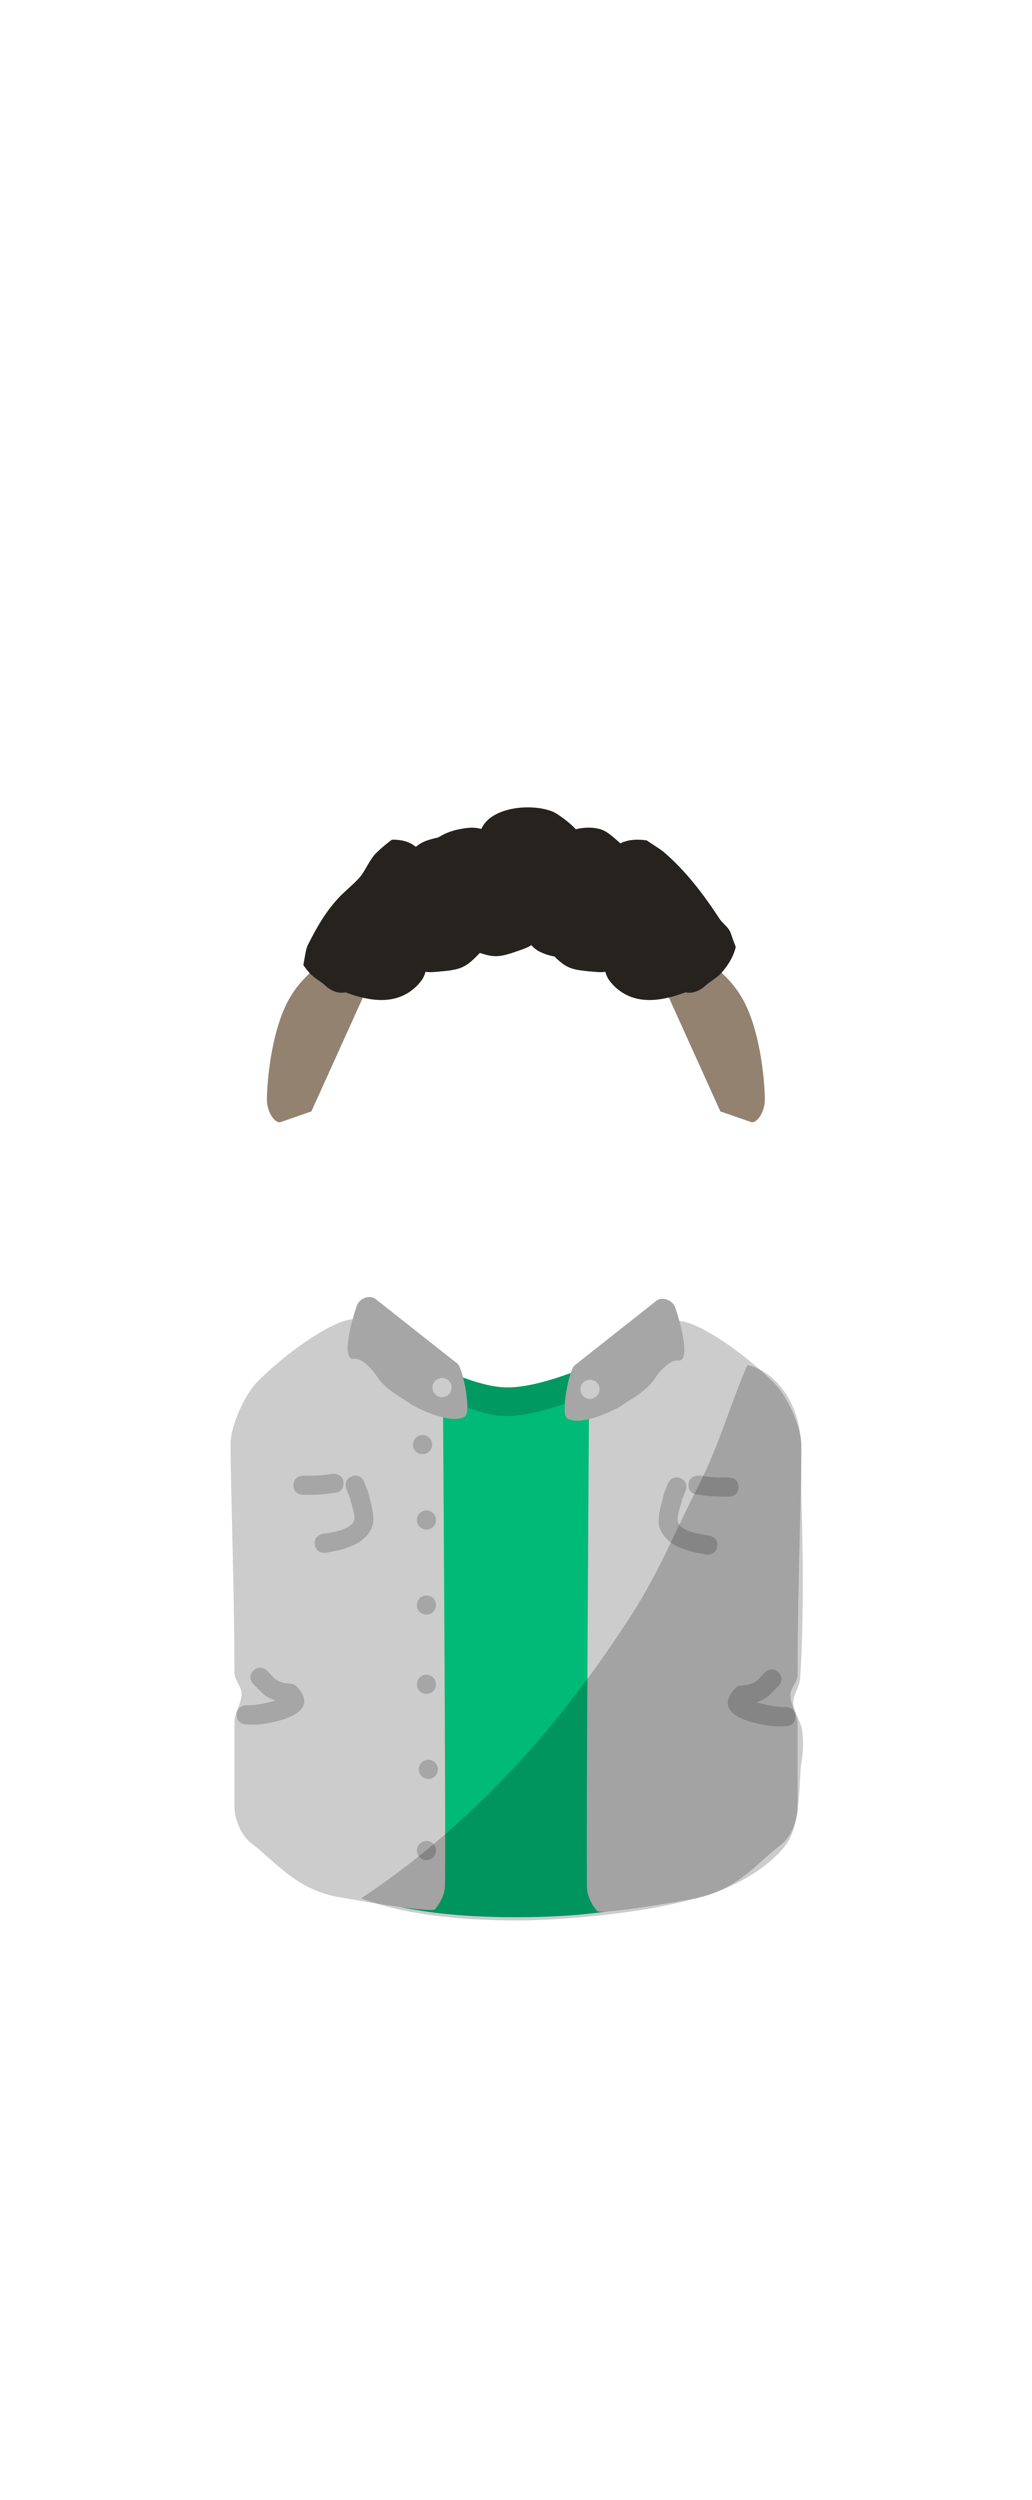 <svg version="1.1" xmlns="http://www.w3.org/2000/svg" xmlns:xlink="http://www.w3.org/1999/xlink" width="269.421" height="652.631" viewBox="0,0,269.421,652.631"><g transform="translate(-225.29,-299.978)"><g data-paper-data="{&quot;isPaintingLayer&quot;:true}" fill-rule="nonzero" stroke="none" stroke-linecap="butt" stroke-linejoin="miter" stroke-miterlimit="10" stroke-dasharray="" stroke-dashoffset="0" style="mix-blend-mode: normal"><path d="M294.973,587.091c0,-4.11 0.942,-16.624 5.18,-25.164c3.813,-7.684 10.968,-11.673 10.968,-11.673c0,0 0.528,-1.031 2.462,-1.364c2.69,-0.464 12.172,-1.159 12.172,-1.159l-19.175,42.388c0,0 -5.843,2.032 -7.985,2.778c-1.443,0.502 -3.621,-2.497 -3.621,-5.805z" fill-opacity="0.655" fill="#594024" stroke-width="0"/><path d="M421.341,592.896c-2.142,-0.745 -7.985,-2.778 -7.985,-2.778l-19.175,-42.388c0,0 9.482,0.695 12.172,1.159c1.934,0.333 2.462,1.364 2.462,1.364c0,0 7.154,3.988 10.968,11.673c4.238,8.541 5.18,21.054 5.18,25.164c0,3.308 -2.178,6.307 -3.621,5.805z" data-paper-data="{&quot;index&quot;:null}" fill-opacity="0.655" fill="#594024" stroke-width="0"/><path d="M290.573,694.681c0,-23.742 11.917,-39.414 30.096,-47.907c1.54,-0.719 8.977,7.267 21.181,12.451c5.431,2.307 11.806,4.76 19.025,4.442c7.992,-0.352 13.973,-3.274 19.539,-5.825c11.639,-5.333 18.94,-11.993 21.301,-10.836c17.327,8.487 27.711,24.051 27.711,47.676c0,1.394 -0.041,59.702 -0.122,61.076c-2.148,36.41 -32.356,44.727 -69.305,44.727c-37.123,0 -67.441,-8.59 -69.333,-45.242c-0.062,-1.205 -0.094,-59.341 -0.094,-60.561z" fill="#00ba77" stroke-width="0"/><path d="M313.893,650.108c0,0 1.724,-1.724 2.586,-2.586c0.862,-0.862 4.153,-1.504 6.717,0.118c7.671,4.853 24.271,14.538 34.569,14.538c12.231,0 33.099,-10.871 41.337,-15.444c2.194,-1.218 4.399,-0.877 4.966,-0.182c0.773,0.949 2.741,3.365 2.741,3.365c0,0 -36.771,22.456 -52.636,19.477c-14.225,-2.671 -40.28,-19.285 -40.28,-19.285z" fill="#009962" stroke-width="NaN"/><path d="M286.491,771.608c0,-3.397 0,-11.648 0,-22.061c0,-2.403 1.88,-4.921 1.88,-7.522c0,-1.722 -1.88,-3.481 -1.88,-5.265c0,-21.975 -1.009,-47.951 -1.009,-59.975c0,-4.226 3.43,-12.448 6.975,-16.055c7.473,-7.606 19.939,-16.368 25.234,-16.368c5.237,0 5.489,5.433 12.834,10.805c5.873,4.295 10.413,10.607 10.413,10.607c0,0 0.769,111.109 0.527,126.418c-0.054,3.398 -2.621,6.228 -2.621,6.228c0,0 0.155,1.319 -26.069,-3.362c-10.552,-2.26 -15.505,-9.013 -21.932,-13.937c-2.609,-1.999 -4.352,-6.236 -4.352,-9.511z" fill="#cccccc" stroke-width="0"/><path d="M318.581,640.514c0.726,-1.602 3.269,-2.597 4.756,-1.422c3.287,2.596 16.175,12.773 21.402,16.901c1.376,1.086 3.735,12.718 1.868,13.829c-3.806,2.266 -13.398,-2.738 -14.178,-3.354c-1.893,-1.495 -6.356,-3.445 -8.835,-7.3c-0.919,-1.429 -3.732,-4.747 -5.879,-4.467c-3.946,0.515 0.269,-12.87 0.865,-14.186z" fill="#a6a6a6" stroke-width="0"/><path d="M291.453,736.111c1.768,-1.768 3.536,0 3.536,0l0.612,0.612c1.388,1.43 1.427,1.821 3.326,2.462c1.23,0.415 2.876,0.044 3.765,0.99c6.681,7.106 -4.921,9.429 -9.777,9.974c-1.114,0.125 -2.243,0.012 -3.364,0.019c0,0 -2.5,0 -2.5,-2.5c0,-2.5 2.5,-2.5 2.5,-2.5c2.738,0.019 4.707,-0.498 7.347,-1.149c0.069,-0.017 0.195,-0.062 0.36,-0.119c-2.874,-0.952 -3.161,-1.653 -5.192,-3.64l-0.612,-0.612c0,0 -1.768,-1.768 0,-3.536z" fill="#a6a6a6" stroke-width="0.5"/><path d="M317.096,685.41c2.321,-0.928 3.25,1.393 3.25,1.393l1.084,2.739c0.511,2.508 2.011,6.594 0.972,9.109c-1.963,4.751 -7.58,5.921 -12.04,6.685c0,0 -2.466,0.411 -2.877,-2.055c-0.411,-2.466 2.055,-2.877 2.055,-2.877c2.076,-0.335 7.246,-0.949 8.144,-3.408c0.518,-1.417 -0.772,-4.625 -1.047,-6.029l-0.934,-2.307c0,0 -0.928,-2.321 1.393,-3.25z" fill="#a6a6a6" stroke-width="0.5"/><path d="M314.974,687.227c0,2.5 -2.5,2.5 -2.5,2.5l-0.014,-0.049c-2.764,0.54 -5.253,0.553 -8.06,0.553c0,0 -2.5,0 -2.5,-2.5c0,-2.5 2.5,-2.5 2.5,-2.5c2.48,0 4.647,0.044 7.079,-0.456l0.995,-0.049c0,0 2.5,0 2.5,2.5z" fill="#a6a6a6" stroke-width="0.5"/><path d="M333.108,677.11c0,-1.381 1.119,-2.5 2.5,-2.5c1.381,0 2.5,1.119 2.5,2.5c0,1.381 -1.119,2.5 -2.5,2.5c-1.381,0 -2.5,-1.119 -2.5,-2.5z" fill="#a6a6a6" stroke-width="0.5"/><path d="M334.117,696.79c0,-1.381 1.119,-2.5 2.5,-2.5c1.381,0 2.5,1.119 2.5,2.5c0,1.381 -1.119,2.5 -2.5,2.5c-1.381,0 -2.5,-1.119 -2.5,-2.5z" fill="#a6a6a6" stroke-width="0.5"/><path d="M334.117,718.993c0,-1.381 1.119,-2.5 2.5,-2.5c1.381,0 2.5,1.119 2.5,2.5c0,1.381 -1.119,2.5 -2.5,2.5c-1.381,0 -2.5,-1.119 -2.5,-2.5z" fill="#a6a6a6" stroke-width="0.5"/><path d="M334.117,739.682c0,-1.381 1.119,-2.5 2.5,-2.5c1.381,0 2.5,1.119 2.5,2.5c0,1.381 -1.119,2.5 -2.5,2.5c-1.381,0 -2.5,-1.119 -2.5,-2.5z" fill="#a6a6a6" stroke-width="0.5"/><path d="M334.622,761.885c0,-1.381 1.119,-2.5 2.5,-2.5c1.381,0 2.5,1.119 2.5,2.5c0,1.381 -1.119,2.5 -2.5,2.5c-1.381,0 -2.5,-1.119 -2.5,-2.5z" fill="#a6a6a6" stroke-width="0.5"/><path d="M334.117,783.079c0,-1.381 1.119,-2.5 2.5,-2.5c1.381,0 2.5,1.119 2.5,2.5c0,1.381 -1.119,2.5 -2.5,2.5c-1.381,0 -2.5,-1.119 -2.5,-2.5z" fill="#a6a6a6" stroke-width="0.5"/><path d="M338.187,662.207c0,-1.381 1.119,-2.5 2.5,-2.5c1.381,0 2.5,1.119 2.5,2.5c0,1.381 -1.119,2.5 -2.5,2.5c-1.381,0 -2.5,-1.119 -2.5,-2.5z" fill="#cccccc" stroke-width="0.5"/><path d="M433.509,772.067c0,3.275 -1.743,7.512 -4.352,9.511c-6.427,4.924 -11.38,11.677 -21.932,13.937c-26.224,4.681 -26.069,3.362 -26.069,3.362c0,0 -2.568,-2.83 -2.621,-6.228c-0.242,-15.308 0.527,-126.418 0.527,-126.418c0,0 4.54,-6.312 10.413,-10.607c7.345,-5.372 7.597,-10.805 12.834,-10.805c5.295,0 17.761,8.762 25.234,16.368c3.544,3.608 6.975,11.829 6.975,16.055c0,12.025 -1.009,38 -1.009,59.975c0,1.785 -1.88,3.543 -1.88,5.265c0,2.6 1.88,5.119 1.88,7.522c0,10.413 0,18.664 0,22.061z" fill="#cccccc" stroke-width="0"/><path d="M401.419,640.973c0.596,1.315 4.811,14.7 0.865,14.186c-2.147,-0.28 -4.96,3.038 -5.879,4.467c-2.478,3.855 -6.941,5.805 -8.835,7.3c-0.78,0.616 -10.372,5.621 -14.178,3.354c-1.866,-1.111 0.493,-12.743 1.868,-13.829c5.227,-4.128 18.115,-14.305 21.402,-16.901c1.487,-1.174 4.03,-0.18 4.756,1.422z" fill="#a6a6a6" stroke-width="0"/><path d="M428.547,740.105l-0.612,0.612c-2.031,1.987 -2.318,2.688 -5.192,3.64c0.165,0.057 0.291,0.102 0.36,0.119c2.64,0.651 4.609,1.168 7.347,1.149c0,0 2.5,0 2.5,2.5c0,2.5 -2.5,2.5 -2.5,2.5c-1.121,-0.006 -2.25,0.106 -3.364,-0.019c-4.855,-0.545 -16.458,-2.868 -9.777,-9.974c0.889,-0.945 2.535,-0.575 3.765,-0.99c1.899,-0.641 1.938,-1.032 3.326,-2.462l0.612,-0.612c0,0 1.768,-1.768 3.536,0c1.768,1.768 0,3.536 0,3.536z" fill="#a6a6a6" stroke-width="0.5"/><path d="M404.296,689.118l-0.934,2.307c-0.274,1.405 -1.564,4.612 -1.047,6.029c0.898,2.458 6.068,3.073 8.144,3.408c0,0 2.466,0.411 2.055,2.877c-0.411,2.466 -2.877,2.055 -2.877,2.055c-4.461,-0.763 -10.077,-1.934 -12.04,-6.685c-1.039,-2.515 0.461,-6.601 0.972,-9.109l1.084,-2.739c0,0 0.928,-2.321 3.25,-1.393c2.321,0.928 1.393,3.25 1.393,3.25z" fill="#a6a6a6" stroke-width="0.5"/><path d="M407.526,685.185l0.995,0.049c2.432,0.5 4.599,0.456 7.079,0.456c0,0 2.5,0 2.5,2.5c0,2.5 -2.5,2.5 -2.5,2.5c-2.807,0 -5.296,-0.013 -8.06,-0.553l-0.014,0.049c0,0 -2.5,0 -2.5,-2.5c0,-2.5 2.5,-2.5 2.5,-2.5z" fill="#a6a6a6" stroke-width="0.5"/><path d="M379.313,665.166c-1.381,0 -2.5,-1.119 -2.5,-2.5c0,-1.381 1.119,-2.5 2.5,-2.5c1.381,0 2.5,1.119 2.5,2.5c0,1.381 -1.119,2.5 -2.5,2.5z" fill="#cccccc" stroke-width="0.5"/><path d="M434.473,689.544c0,0.91 1.073,29.171 -0.306,48.698c-0.14,1.984 -1.733,4.03 -1.769,6.046c-0.044,2.443 2.119,5.345 2.345,7.533c0.564,5.444 -0.377,9.078 -0.393,9.352c-0.427,7.238 -0.515,14.553 -3.141,19.235c-2.373,4.23 -10.288,11.002 -22.134,14.555c-17.284,5.184 -40.654,6.363 -48.522,6.363c-15.333,0 -29.504,-1.466 -40.988,-5.773c1.319,-0.873 2.616,-1.756 3.889,-2.643c27.681,-19.305 49.047,-43.786 67.14,-72.053c6.65,-10.389 11.442,-22.101 17.054,-33.061c5.55,-10.839 8.742,-22.522 12.77,-31.436c6.357,1.283 14.054,8.93 14.054,22.082z" fill-opacity="0.2" fill="#000000" stroke-width="0"/><path d="M359.877,526.643c1.401,1.962 0.424,4.745 0.062,7.081c-0.7,4.521 -5.672,11.133 -8.535,14.147c-4.142,4.36 -5.085,5.174 -10.675,5.673c-1.117,0.1 -3.198,0.366 -4.351,0.125c-0.208,0.814 -0.556,1.602 -1.056,2.279c-1.004,1.36 -2.331,2.556 -3.835,3.421c-4.919,2.832 -10.802,1.629 -16.006,-0.332c-2.72,0.596 -4.916,-1.468 -4.916,-1.468c-1.437,-1.368 -3.355,-2.28 -4.639,-3.777c-0.536,-0.625 -1.015,-1.245 -1.439,-1.865c0.382,-2.11 0.672,-4.269 1.147,-5.209c2.239,-4.43 4.459,-8.42 7.911,-12.194c1.688,-1.846 3.765,-3.435 5.439,-5.266c1.659,-1.815 2.657,-4.734 4.517,-6.591c1.275,-1.273 2.661,-2.404 4.093,-3.481c2.361,-0.064 4.585,0.47 6.256,1.866c1.293,-1.055 2.38,-1.641 5.234,-2.314c6.951,-1.641 13.158,1.298 16.897,6.209c1.762,0.422 3.378,0.972 3.894,1.695z" fill="#26231f" stroke-width="0.5"/><path d="M363.72,524.948c3.739,-4.911 9.946,-7.849 16.897,-6.209c2.853,0.673 3.941,1.259 5.234,2.314c2.143,-1.79 5.193,-2.162 8.279,-1.675c1.826,1.237 3.652,2.349 4.454,3.036c5.853,5.01 10.452,11.166 14.547,17.399c0.871,1.326 2.446,2.286 2.936,3.773c0.399,1.209 0.837,2.409 1.307,3.6c-0.514,2.239 -1.704,4.398 -3.598,6.606c-1.283,1.496 -3.202,2.409 -4.639,3.777c0,0 -2.196,2.064 -4.916,1.468c-5.204,1.96 -11.087,3.164 -16.006,0.332c-1.504,-0.866 -2.83,-2.061 -3.835,-3.421c-0.5,-0.677 -0.848,-1.465 -1.056,-2.279c-1.154,0.24 -3.234,-0.026 -4.351,-0.125c-5.591,-0.498 -6.534,-1.312 -10.675,-5.673c-2.863,-3.014 -7.835,-9.627 -8.535,-14.147c-0.362,-2.336 -1.338,-5.12 0.062,-7.081c0.516,-0.723 2.132,-1.273 3.894,-1.695z" data-paper-data="{&quot;index&quot;:null}" fill="#26231f" stroke-width="0.5"/><path d="M332.903,529c1.054,-5.952 5.25,-11.15 12.262,-12.543c2.879,-0.572 4.13,-0.494 5.786,-0.079c2.635,-6.047 13.986,-6.793 19.119,-4.285c0.832,0.406 4.121,2.722 5.537,4.371c1.985,-0.512 4.18,-0.593 6.157,-0.088c1.814,0.463 3.255,1.816 4.639,3.009c4.934,4.252 6.465,8.739 4.987,14.884c-0.451,1.873 -1.745,3.483 -2.394,5.304c0,0 -1.004,2.759 -3.726,3.345c-3.754,3.906 -8.472,7.412 -14.219,6.897c-1.757,-0.158 -3.509,-0.684 -5.049,-1.492c-0.767,-0.402 -1.448,-0.966 -2.017,-1.611c-0.923,0.692 -2.917,1.31 -3.967,1.682c-5.255,1.857 -6.484,1.515 -12.249,-0.693c-3.985,-1.526 -11.553,-5.415 -14.303,-9.186c-1.421,-1.949 -3.604,-4.046 -3.266,-6.385c0.124,-0.862 1.317,-2.022 2.702,-3.128z" data-paper-data="{&quot;index&quot;:null}" fill="#26231f" stroke-width="0.5"/><path d="M225.29,952.609v-652.631h269.42v652.631z" fill="none" stroke-width="0"/><path d="M225.29,952.609v-652.631h269.42v652.631z" fill="none" stroke-width="0"/></g></g></svg><!--rotationCenter:134.710225:340.022055-->